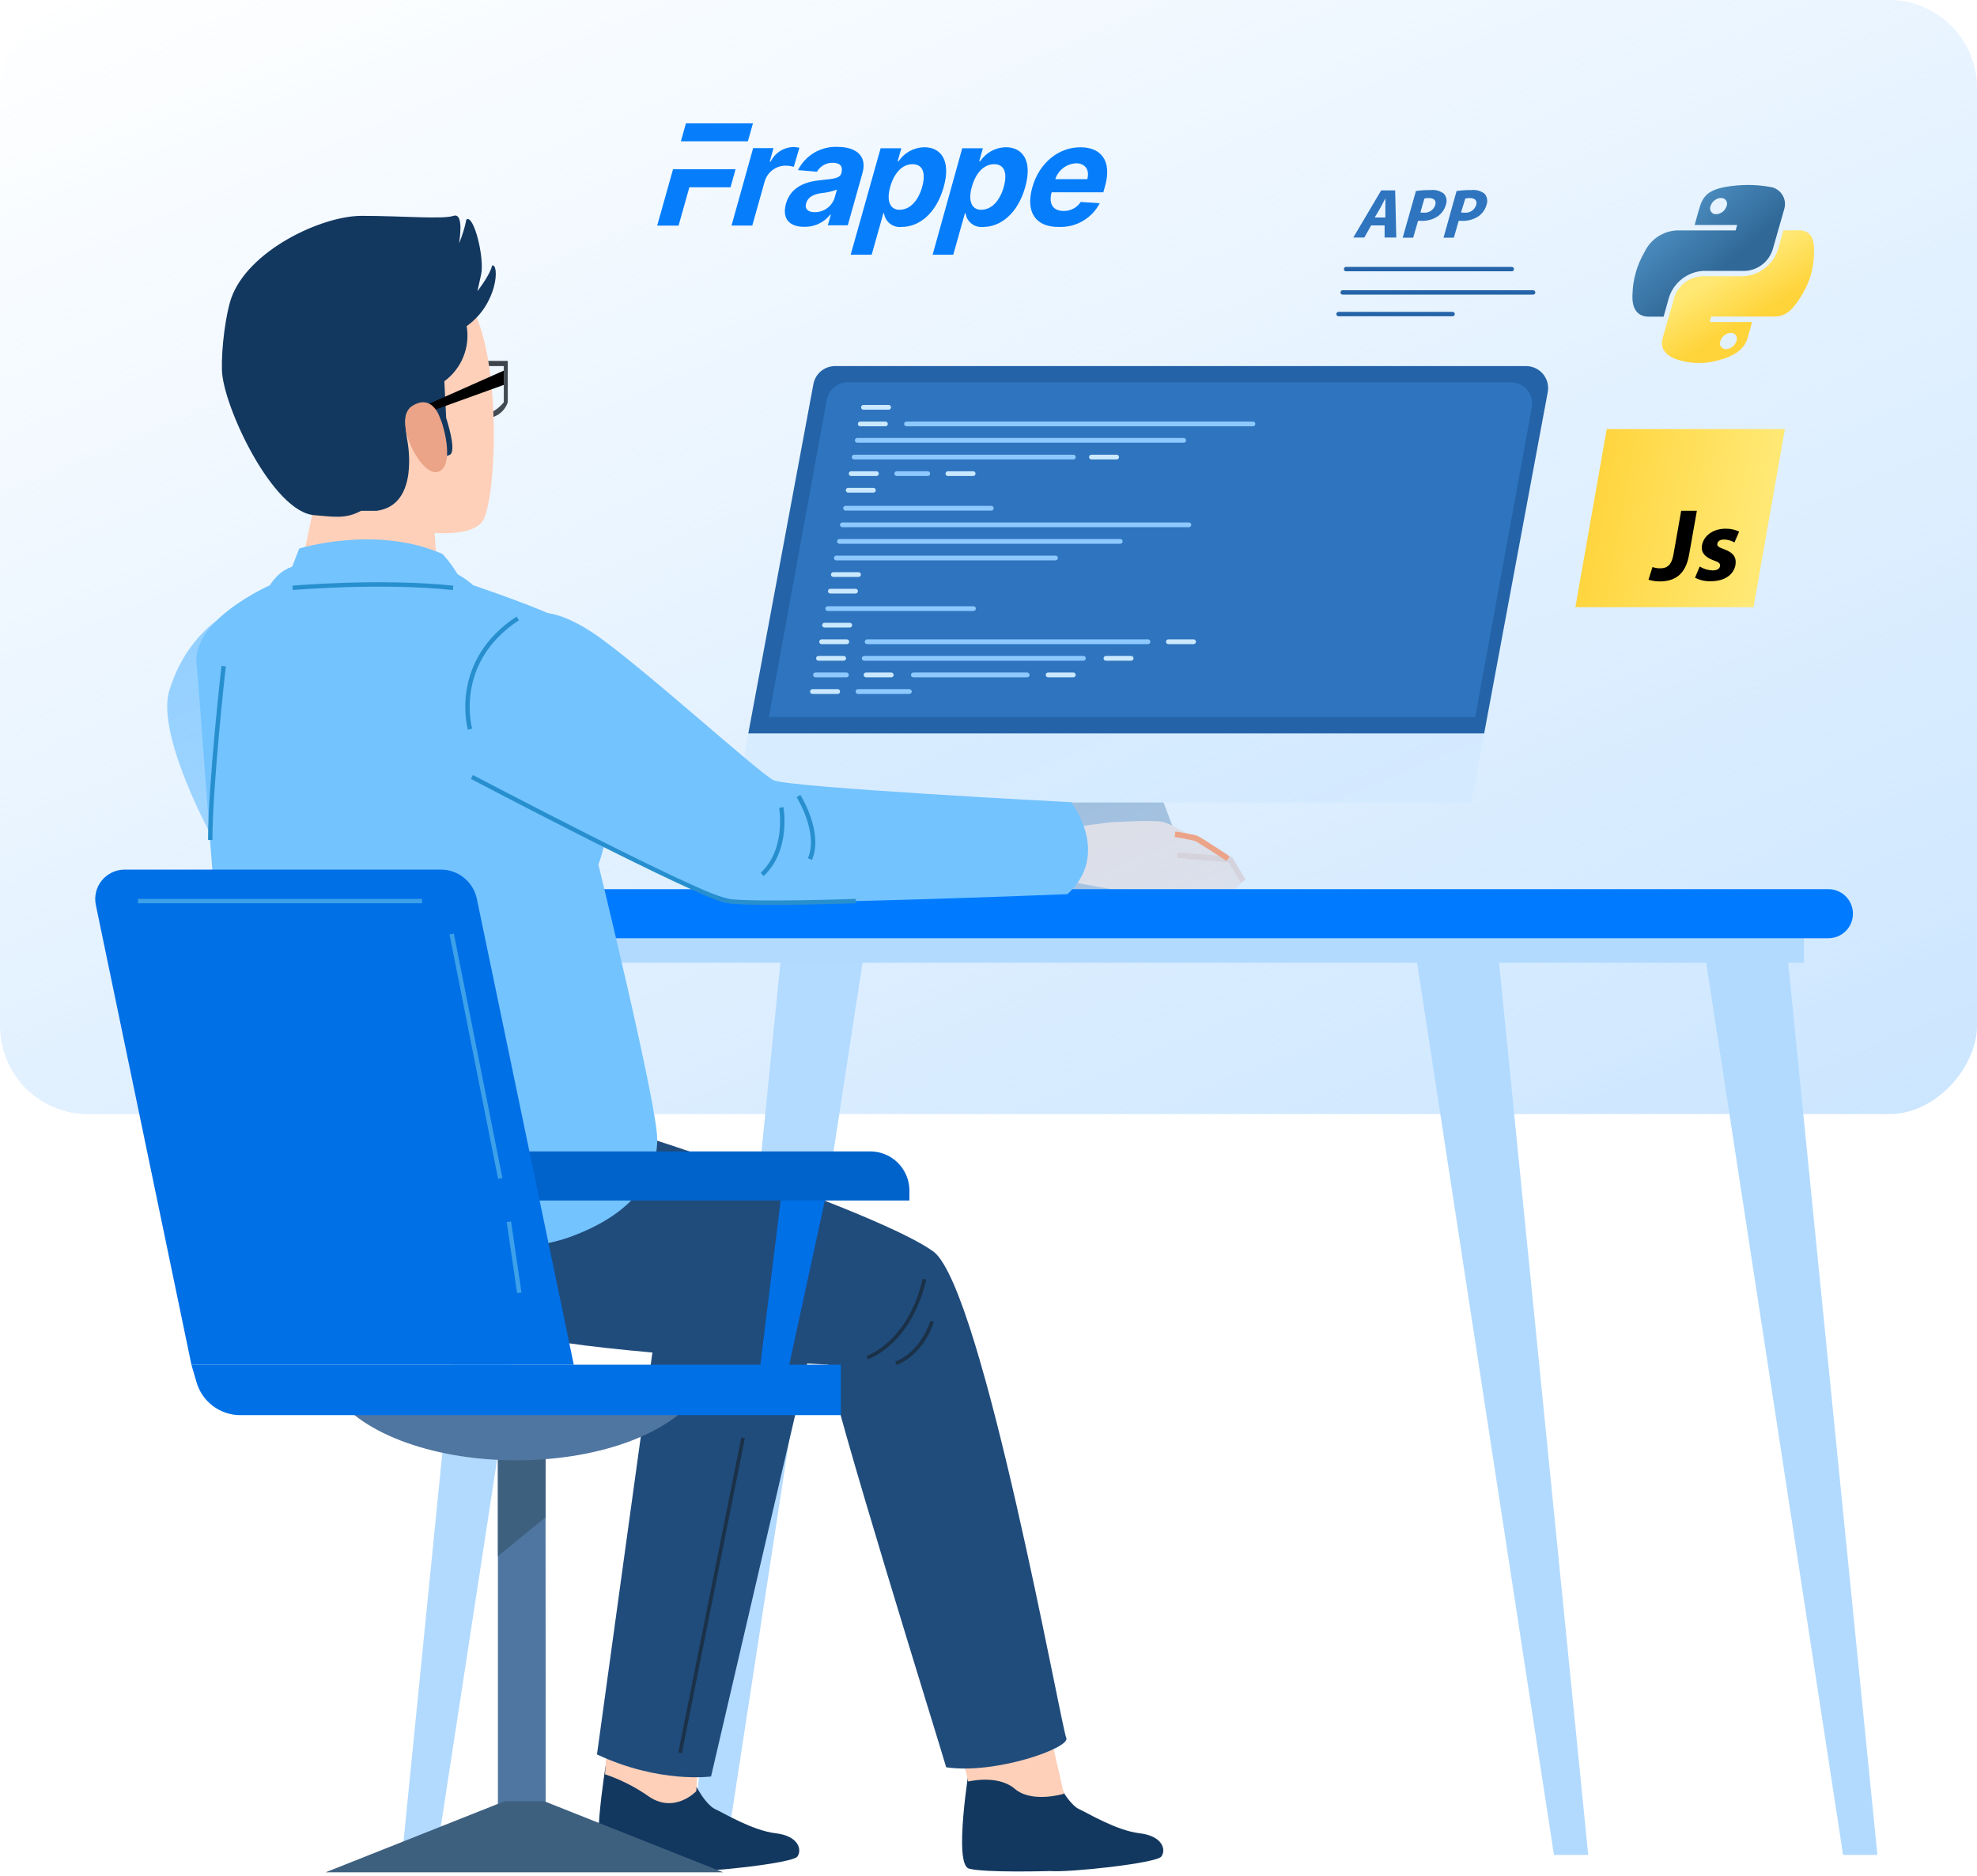 <svg width="449" height="426" viewBox="0 0 449 426" fill="none" xmlns="http://www.w3.org/2000/svg">
<path d="M110.894 81.953H115.323V91.349C115.074 92.098 114.661 92.783 114.114 93.353C113.567 93.922 112.899 94.363 112.161 94.642C109.536 95.727 109.211 94.642 109.211 94.642L109.688 93.913C109.688 93.913 111.877 94.389 114.421 91.349V83.129H108.613L110.894 81.953Z" fill="black"/>
<path d="M123.896 326.607H113.082V423.449H123.937L123.896 326.607Z" fill="#4F76A0"/>
<path d="M123.896 344.556L113.082 353.374V326.607H123.937L123.896 344.556Z" fill="#3E607F"/>
<path d="M51.256 139.592C51.256 139.592 42.347 144.041 38.455 156.822C34.563 169.602 55.685 204.123 55.685 202.43C55.685 200.738 76.837 191.281 76.837 191.281L66.287 152.393L51.256 139.592Z" fill="#73C3FF"/>
<path d="M273.684 207.153L261.927 176.079H232.535L244.292 207.153" fill="#4F76A0"/>
<path d="M167.02 182.231H334.159L337.088 166.562H169.949" fill="#E6F3FF"/>
<path d="M239.539 199.582C238.805 195.375 239.153 191.05 240.552 187.014L246.066 187.531L251.863 186.761C251.863 186.761 261.035 186.173 263.741 186.579C266.448 186.984 274.434 192.264 274.434 192.264C274.434 192.264 278.59 194.292 279.38 195.214C280.452 196.774 281.427 198.399 282.299 200.079L280.515 202.106L271.211 202.906L253.545 202.146L239.539 199.582Z" fill="#FED0B9"/>
<path d="M282.339 200.079L279.42 195.214L267.41 194.201" stroke="#EBA488" stroke-width="1.28" stroke-miterlimit="10"/>
<rect width="449" height="253" rx="20" transform="matrix(-1 0 0 1 449 0)" fill="url(#paint0_linear_1_817)"/>
<path d="M266.844 189.457C268.429 189.671 270.002 189.966 271.557 190.339C272.438 190.663 278.925 194.991 278.925 194.991" stroke="#EBA488" stroke-width="1.28" stroke-miterlimit="10"/>
<path d="M184.737 87.213L169.949 166.552H337.069L351.511 89.058C351.647 88.335 351.621 87.592 351.437 86.88C351.253 86.168 350.914 85.506 350.445 84.94C349.976 84.374 349.387 83.918 348.722 83.606C348.057 83.292 347.331 83.13 346.596 83.129H189.662C188.494 83.128 187.361 83.536 186.462 84.282C185.562 85.028 184.952 86.065 184.737 87.213Z" fill="#2463A7"/>
<path d="M320.641 210.833L352.921 421.219H360.705L339.563 209.718L320.641 210.833Z" fill="#B2DAFF"/>
<path d="M386.305 210.833L418.585 421.219H426.379L405.227 209.718L386.305 210.833Z" fill="#B2DAFF"/>
<path d="M197.082 210.833L164.771 421.219H156.977L178.129 209.718L197.082 210.833Z" fill="#B3DAFF"/>
<path d="M131.407 210.833L99.126 421.219H91.332L112.484 209.718L131.407 210.833Z" fill="#B2DAFF"/>
<path d="M409.69 208.613H119.164V218.626H409.69V208.613Z" fill="#B2DAFF"/>
<path d="M415.252 213.062H128.07C126.592 213.062 125.174 212.475 124.129 211.43C123.083 210.384 122.496 208.966 122.496 207.488C122.496 206.01 123.083 204.592 124.129 203.546C125.174 202.501 126.592 201.914 128.07 201.914H415.252C416.73 201.914 418.148 202.501 419.193 203.546C420.239 204.592 420.826 206.01 420.826 207.488C420.826 208.966 420.239 210.384 419.193 211.43C418.148 212.475 416.73 213.062 415.252 213.062Z" fill="#007BFF"/>
<path d="M137.689 400.077C137.689 400.077 139.513 395.597 147.145 396.398C154.777 397.199 155.719 398.608 156.783 402.347C157.848 406.087 160.665 410.05 162.449 410.841C164.233 411.631 170.871 415.685 176.152 416.304C181.432 416.922 182.182 420.094 181.088 421.604C179.993 423.114 160.24 425.253 155.841 424.888C155.841 424.888 140.962 425.324 137.415 424.331C133.868 423.337 137.466 401.547 137.689 400.077Z" fill="#133860"/>
<path d="M139.717 368.02L137.406 402.915C140.805 404.058 144.029 405.668 146.984 407.699C153.065 412.179 158.133 406.746 158.133 406.746L159.501 384.793L139.717 368.02Z" fill="#FED0B9"/>
<path d="M184.028 306.57L161.488 403.411C161.488 403.411 149.771 405.063 135.582 398.405C135.582 398.405 148.109 307.401 148.94 301.553C149.771 295.705 182.336 301.553 184.028 306.57Z" fill="#204C7C"/>
<path d="M92.627 56.017C92.627 56.017 101.881 57.74 107.962 71.362C114.043 84.984 112.583 114.943 109.381 118.632C106.178 122.322 95.647 121.673 80.86 117.893C65.232 113.838 59.009 98.311 55.522 88.004C49.005 68.271 65.1 46.439 92.627 56.017Z" fill="#FED0B9"/>
<path d="M66.938 135.781L72.269 110.281C72.269 110.281 85.961 105.284 95.316 114.011L98.499 117.892L99.583 134.2C88.878 136.637 77.828 137.173 66.938 135.781Z" fill="#FED0B9"/>
<path d="M66.64 292.563C87.905 298.159 109.86 300.691 131.84 300.083C167.212 298.887 171.895 288.853 172.999 279.285C174.104 269.718 146.587 263.91 134.617 260.768C122.648 257.627 81.722 245.849 70.654 257.789C59.586 269.728 57.012 284.454 66.64 292.563Z" fill="#133860"/>
<path d="M220.332 400.077C220.332 400.077 222.166 395.597 229.798 396.398C237.43 397.199 238.372 398.608 239.426 402.347C240.48 406.087 243.308 410.05 245.102 410.841C246.896 411.631 253.514 415.685 258.805 416.304C264.096 416.922 264.886 420.094 263.741 421.604C262.595 423.114 242.882 425.253 238.484 424.888C238.484 424.888 223.615 425.324 220.058 424.331C216.501 423.337 220.119 401.547 220.332 400.077Z" fill="#133860"/>
<path d="M211.555 370.604L219.896 404.557C219.896 404.557 226.575 402.885 230.477 406.219C234.379 409.554 241.626 407.334 241.626 407.334L235.545 380.618L211.555 370.604Z" fill="#FED0B9"/>
<path d="M142.543 257.029C144.206 257.029 200.973 275.951 212.112 284.303C223.26 293.211 241.048 392.415 242.162 394.645C243.277 396.874 226.027 402.996 214.889 401.324C214.331 399.094 188.182 315.468 188.182 309.904C188.182 309.904 143.648 307.674 124.726 304.34C105.803 301.005 93.002 300.448 85.198 279.853C77.394 259.259 123.043 257.556 123.043 257.556L142.543 257.029Z" fill="#204C7C"/>
<path d="M65.039 132.082L67.958 124.562C67.958 124.562 85.492 119.139 100.522 125.818C103.056 128.621 105.037 131.878 106.36 135.416L65.039 132.082Z" fill="#73C3FF"/>
<path d="M61.281 132.913C61.281 132.913 63.51 129.021 67.362 128.463C71.213 127.906 89.071 125.676 100.808 129.021C103.267 129.869 105.536 131.191 107.487 132.913C107.487 132.913 124.18 138.477 129.784 141.822C135.389 145.166 137.021 170.758 138.136 179.109C139.251 187.461 135.906 196.339 135.906 196.339C135.906 196.339 149.264 250.887 149.264 258.681C149.264 266.475 144.815 275.373 129.237 280.978C113.659 286.583 71.355 284.323 56.882 275.414C52.432 266.515 45.733 160.764 44.639 150.751C43.544 140.737 61.281 132.913 61.281 132.913Z" fill="#73C3FF"/>
<path d="M120.55 139.592C120.55 139.592 124.726 137.088 134.739 143.768C144.753 150.447 172.301 175.491 175.645 177.163C178.99 178.835 243.267 182.17 243.267 182.17C243.267 182.17 252.45 193.866 242.436 203.048C242.436 203.048 180.378 205.552 168.682 204.711C156.986 203.869 118.006 181.339 118.006 181.339C118.006 181.339 102.185 157.957 120.55 139.592Z" fill="#73C3FF"/>
<path d="M107.172 176.434C107.172 176.434 159.216 203.799 165.287 204.62C171.358 205.441 194.355 204.62 194.355 204.62" stroke="#288FCE" stroke-miterlimit="10"/>
<path d="M177.439 183.366C177.439 183.366 179.173 192.914 173.102 198.569" stroke="#288FCE" stroke-miterlimit="10"/>
<path d="M181.344 180.771C181.344 180.771 186.543 189.011 183.949 195.082" stroke="#288FCE" stroke-miterlimit="10"/>
<path d="M106.746 165.589C106.746 165.589 102.408 150.386 117.581 140.433" stroke="#288FCE" stroke-miterlimit="10"/>
<path d="M50.791 151.278C50.791 151.278 47.75 178.167 47.75 190.744" stroke="#288FCE" stroke-miterlimit="10"/>
<path d="M66.461 133.49C66.461 133.49 86.417 131.757 102.897 133.49" stroke="#288FCE" stroke-miterlimit="10"/>
<path d="M196.949 308.283C196.949 308.283 206.497 305.242 209.963 290.505" stroke="#1B3148" stroke-width="0.83" stroke-miterlimit="10"/>
<path d="M203.457 309.58C203.457 309.58 209.102 307.847 211.697 300.042" stroke="#1B3148" stroke-width="0.83" stroke-miterlimit="10"/>
<path d="M168.764 326.496L154.453 398.06" stroke="#1B3148" stroke-width="0.83" stroke-miterlimit="10"/>
<path d="M105.986 74.058C106.386 76.409 106.123 78.825 105.228 81.035C104.334 83.246 102.841 85.164 100.918 86.575L101.334 94.926C101.334 94.926 103.837 102.436 102.165 103.278C100.492 104.119 100.077 102.862 100.077 102.862C100.077 102.862 94.655 94.095 92.982 93.669C91.31 93.244 92.5 100 92.5 100C92.5 100 95.514 114.743 85.5 116H82C78.429 117.948 75.555 117.314 71.5 117C61.998 116.443 50.65 92.232 50.404 84.071C50.249 79 51.289 71.287 52.492 67.794C56.252 56.939 72.945 49.014 82.127 49.014C91.31 49.014 100.492 49.845 103.006 49.014C105.52 48.182 104.253 55.267 104.253 55.267C104.992 53.521 105.552 51.704 105.925 49.845C107.597 48.588 110.101 58.612 109.259 62.372L108.428 66.122C108.428 66.122 111.347 62.372 111.763 60.284C113.455 59.868 113.08 69.051 105.986 74.058Z" fill="#133860"/>
<path d="M75.481 315.752C80.791 324.874 97.464 331.614 117.217 331.614C136.971 331.614 153.643 324.914 158.964 315.752H75.481Z" fill="#4F76A0"/>
<path d="M188.173 268.715L178.159 314.911H172.078L177.642 269.83L188.173 268.715Z" fill="#0070E7"/>
<path d="M206.54 272.617H116.863V261.468H197.641C200.001 261.468 202.265 262.405 203.933 264.074C205.602 265.743 206.54 268.006 206.54 270.366V272.617Z" fill="#0063CC"/>
<path d="M43.474 309.904L21.765 205.511C21.563 204.539 21.58 203.534 21.816 202.569C22.051 201.605 22.499 200.705 23.126 199.935C23.753 199.165 24.544 198.545 25.441 198.119C26.338 197.693 27.319 197.473 28.312 197.474H100.13C102.049 197.474 103.909 198.135 105.397 199.346C106.885 200.557 107.91 202.244 108.299 204.123L130.313 309.904" fill="#0070E7"/>
<path d="M190.97 321.357H54.581C52.34 321.357 50.159 320.629 48.366 319.284C46.574 317.939 45.265 316.049 44.638 313.898L43.473 309.904H190.97V321.357Z" fill="#0070E7"/>
<path d="M123.561 409.017H114.632L73.949 425.172H164.244L123.561 409.017Z" fill="#3E607F"/>
<path d="M31.332 204.62H95.853" stroke="#3DA1EA" stroke-miterlimit="10"/>
<path d="M102.582 212.099L113.609 267.6" stroke="#3DA1EA" stroke-miterlimit="10"/>
<path d="M115.574 277.441L117.936 293.576" stroke="#3DA1EA" stroke-miterlimit="10"/>
<path d="M187.777 90.75L174.602 162.832H335.042L347.904 92.514C348.033 91.817 348.008 91.1 347.829 90.415C347.649 89.729 347.321 89.092 346.867 88.547C346.413 88.003 345.844 87.566 345.202 87.267C344.559 86.968 343.859 86.815 343.15 86.818H192.5C191.378 86.82 190.292 87.214 189.43 87.933C188.567 88.65 187.983 89.647 187.777 90.75Z" fill="#2E74BE"/>
<path d="M205.879 96.264H284.559" stroke="#8DC9FF" stroke-width="1.08" stroke-linecap="round" stroke-linejoin="round"/>
<path d="M194.699 99.994H268.828" stroke="#8DC9FF" stroke-width="1.08" stroke-linecap="round" stroke-linejoin="round"/>
<path d="M193.992 103.794H243.766" stroke="#8DC9FF" stroke-width="1.08" stroke-linecap="round" stroke-linejoin="round"/>
<path d="M203.668 107.555H210.702" stroke="#8DC9FF" stroke-width="1.08" stroke-linecap="round" stroke-linejoin="round"/>
<path d="M196.098 92.494H201.824" stroke="#CAE8FF" stroke-width="1.08" stroke-linecap="round" stroke-linejoin="round"/>
<path d="M195.367 96.264H201.094" stroke="#CAE8FF" stroke-width="1.08" stroke-linecap="round" stroke-linejoin="round"/>
<path d="M247.879 103.794H253.605" stroke="#CAE8FF" stroke-width="1.08" stroke-linecap="round" stroke-linejoin="round"/>
<path d="M193.312 107.555H199.039" stroke="#CAE8FF" stroke-width="1.08" stroke-linecap="round" stroke-linejoin="round"/>
<path d="M215.285 107.555H221.012" stroke="#CAE8FF" stroke-width="1.08" stroke-linecap="round" stroke-linejoin="round"/>
<path d="M192.633 111.325H198.359" stroke="#CAE8FF" stroke-width="1.08" stroke-linecap="round" stroke-linejoin="round"/>
<path d="M192.043 115.409H225.134" stroke="#8DC9FF" stroke-width="1.08" stroke-linecap="round" stroke-linejoin="round"/>
<path d="M191.316 119.18H270.006" stroke="#8DC9FF" stroke-width="1.08" stroke-linecap="round" stroke-linejoin="round"/>
<path d="M190.645 122.94H254.425" stroke="#8DC9FF" stroke-width="1.08" stroke-linecap="round" stroke-linejoin="round"/>
<path d="M189.938 126.71H239.712" stroke="#8DC9FF" stroke-width="1.08" stroke-linecap="round" stroke-linejoin="round"/>
<path d="M189.258 130.47H194.984" stroke="#CAE8FF" stroke-width="1.08" stroke-linecap="round" stroke-linejoin="round"/>
<path d="M188.578 134.241H194.305" stroke="#CAE8FF" stroke-width="1.08" stroke-linecap="round" stroke-linejoin="round"/>
<path d="M187.992 138.204H221.084" stroke="#8DC9FF" stroke-width="1.08" stroke-linecap="round" stroke-linejoin="round"/>
<path d="M196.93 145.734H260.721" stroke="#8DC9FF" stroke-width="1.08" stroke-linecap="round" stroke-linejoin="round"/>
<path d="M196.27 149.494H246.054" stroke="#8DC9FF" stroke-width="1.08" stroke-linecap="round" stroke-linejoin="round"/>
<path d="M185.203 153.265H192.237" stroke="#8DC9FF" stroke-width="1.08" stroke-linecap="round" stroke-linejoin="round"/>
<path d="M207.43 153.265H233.285" stroke="#8DC9FF" stroke-width="1.08" stroke-linecap="round" stroke-linejoin="round"/>
<path d="M194.863 157.035H206.529" stroke="#8DC9FF" stroke-width="1.08" stroke-linecap="round" stroke-linejoin="round"/>
<path d="M187.262 141.964H192.988" stroke="#CAE8FF" stroke-width="1.08" stroke-linecap="round" stroke-linejoin="round"/>
<path d="M186.594 145.734H192.32" stroke="#CAE8FF" stroke-width="1.08" stroke-linecap="round" stroke-linejoin="round"/>
<path d="M265.352 145.734H271.078" stroke="#CAE8FF" stroke-width="1.08" stroke-linecap="round" stroke-linejoin="round"/>
<path d="M185.883 149.494H191.609" stroke="#CAE8FF" stroke-width="1.08" stroke-linecap="round" stroke-linejoin="round"/>
<path d="M251.172 149.494H256.898" stroke="#CAE8FF" stroke-width="1.08" stroke-linecap="round" stroke-linejoin="round"/>
<path d="M196.688 153.265H202.414" stroke="#CAE8FF" stroke-width="1.08" stroke-linecap="round" stroke-linejoin="round"/>
<path d="M238.039 153.265H243.765" stroke="#CAE8FF" stroke-width="1.08" stroke-linecap="round" stroke-linejoin="round"/>
<path d="M93.004 93.669L114.409 84.163V87.406L94.352 94.642L93.004 93.669Z" fill="black"/>
<path d="M184.523 157.035H190.25" stroke="#CAE8FF" stroke-width="1.08" stroke-linecap="round" stroke-linejoin="round"/>
<path d="M396.866 42C395.282 42.011 393.701 42.146 392.138 42.406C387.856 43.127 386.69 44.633 385.904 47.423L384.87 51.09H394.522L394.182 52.321H380.901C379.337 52.381 377.82 52.87 376.515 53.733C375.21 54.597 374.167 55.803 373.501 57.219C371.751 60.196 370.804 63.576 370.751 67.029C370.633 69.884 371.694 71.914 374.497 71.914H377.823L379.055 67.513C379.598 65.86 380.622 64.405 381.996 63.337C383.37 62.268 385.032 61.634 386.769 61.515H396.408C397.821 61.428 399.173 60.911 400.283 60.033C401.392 59.155 402.207 57.958 402.616 56.604L405.235 47.436C405.398 46.879 405.436 46.292 405.345 45.719C405.254 45.146 405.038 44.6 404.711 44.12C404.384 43.641 403.955 43.239 403.455 42.945C402.955 42.651 402.395 42.472 401.817 42.419C400.183 42.131 398.526 41.991 396.866 42ZM390.816 44.96C391.044 44.94 391.273 44.98 391.482 45.075C391.69 45.171 391.869 45.32 392.001 45.507C392.134 45.694 392.215 45.912 392.237 46.141C392.259 46.369 392.22 46.599 392.125 46.807C391.968 47.312 391.66 47.758 391.244 48.086C390.828 48.413 390.322 48.606 389.794 48.641C389.568 48.66 389.34 48.62 389.133 48.525C388.927 48.429 388.749 48.282 388.617 48.097C388.485 47.912 388.403 47.696 388.38 47.469C388.357 47.243 388.393 47.015 388.484 46.807C388.638 46.297 388.943 45.845 389.36 45.513C389.776 45.181 390.284 44.983 390.816 44.947V44.96Z" fill="url(#paint1_linear_1_817)"/>
<path d="M405.024 52.321L403.819 56.603C403.283 58.28 402.259 59.759 400.878 60.851C399.497 61.943 397.821 62.598 396.066 62.733H386.427C385.02 62.831 383.675 63.351 382.567 64.225C381.46 65.098 380.642 66.285 380.219 67.631L377.599 76.799C376.866 79.418 378.699 80.951 381.044 81.697C384.181 82.687 387.546 82.687 390.683 81.697C393.303 81.003 396.105 79.576 396.891 76.799L397.926 73.119H388.286L388.627 71.888H403.034C405.836 71.888 407.434 69.936 409.229 67.002C411.044 64.053 412.002 60.656 411.992 57.193C412.084 54.403 411.35 52.294 408.534 52.294L405.024 52.321ZM393.054 75.594C393.28 75.575 393.508 75.615 393.714 75.71C393.921 75.805 394.099 75.953 394.231 76.138C394.363 76.323 394.445 76.539 394.468 76.765C394.491 76.991 394.455 77.22 394.363 77.428C394.208 77.936 393.902 78.384 393.485 78.714C393.069 79.044 392.562 79.239 392.032 79.274C391.804 79.295 391.574 79.255 391.366 79.159C391.158 79.063 390.979 78.914 390.846 78.728C390.714 78.541 390.633 78.322 390.611 78.094C390.589 77.866 390.628 77.636 390.722 77.428C390.88 76.922 391.188 76.476 391.604 76.149C392.02 75.822 392.525 75.628 393.054 75.594Z" fill="url(#paint2_linear_1_817)"/>
<path d="M171.047 33.633H175.677L174.815 36.703H175.018C175.489 35.745 176.208 34.932 177.101 34.347C177.993 33.763 179.026 33.428 180.092 33.379C180.584 33.381 181.073 33.441 181.551 33.556L180.282 37.883C179.647 37.703 178.989 37.613 178.329 37.616C177.259 37.639 176.225 38.007 175.381 38.665C174.537 39.324 173.929 40.237 173.647 41.27L170.856 51.216H166.137L171.047 33.633Z" fill="#067EFB"/>
<path d="M178.483 46.306C179.587 42.386 182.974 41.232 186.476 40.902C189.559 40.598 190.776 40.445 191.094 39.316V39.253C191.499 37.807 190.802 36.969 189.178 36.969C188.444 36.944 187.717 37.12 187.075 37.477C186.433 37.835 185.901 38.361 185.537 38.999L181.224 38.631C182.056 36.974 183.351 35.593 184.952 34.656C186.553 33.719 188.391 33.267 190.244 33.354C194.049 33.354 197.056 35.117 195.876 39.304L192.54 51.165H188.011L188.696 48.73H188.556C187.869 49.611 186.986 50.32 185.978 50.803C184.97 51.285 183.863 51.526 182.746 51.508C179.448 51.546 177.557 49.846 178.483 46.306ZM189.546 44.936L190.079 43.059C188.936 43.483 187.741 43.752 186.526 43.858C184.776 44.099 183.482 44.771 183.089 46.142C182.695 47.512 183.583 48.184 185.042 48.184C186.041 48.192 187.016 47.882 187.826 47.297C188.636 46.713 189.238 45.886 189.546 44.936Z" fill="#067EFB"/>
<path d="M200 33.671H204.707L203.869 36.614H204.085C204.725 35.657 205.586 34.869 206.595 34.315C207.604 33.76 208.732 33.457 209.883 33.43C213.688 33.43 216.023 36.436 214.323 42.475C212.623 48.514 208.716 51.533 204.783 51.533C203.84 51.645 202.892 51.381 202.142 50.8C201.392 50.218 200.9 49.365 200.774 48.425H200.622L197.97 57.838H193.2L200 33.671ZM204.364 47.626C206.711 47.626 208.589 45.494 209.439 42.424C210.289 39.354 209.629 37.286 207.257 37.286C204.884 37.286 203.07 39.291 202.182 42.424C201.294 45.558 202.068 47.651 204.364 47.651V47.626Z" fill="#067EFB"/>
<path d="M218.533 33.671H223.227L222.39 36.614H222.606C223.246 35.657 224.107 34.869 225.116 34.315C226.125 33.76 227.252 33.457 228.403 33.43C232.209 33.43 234.543 36.436 232.843 42.475C231.143 48.514 227.236 51.533 223.303 51.533C222.361 51.645 221.412 51.381 220.662 50.8C219.912 50.218 219.421 49.365 219.294 48.425H219.142L216.503 57.838H211.81L218.533 33.671ZM222.897 47.626C225.257 47.626 227.122 45.494 227.972 42.424C228.822 39.354 228.162 37.286 225.79 37.286C223.417 37.286 221.603 39.291 220.715 42.424C219.827 45.558 220.614 47.651 222.897 47.651V47.626Z" fill="#067EFB"/>
<path d="M234.454 42.538C235.976 37.109 240.302 33.442 245.377 33.442C249.931 33.442 252.646 36.386 250.958 42.323L250.578 43.667H238.843C238.107 46.294 239.16 47.905 241.558 47.905C242.326 47.925 243.086 47.747 243.765 47.39C244.445 47.032 245.021 46.506 245.44 45.862L249.766 46.154C248.885 47.843 247.542 49.245 245.893 50.198C244.243 51.151 242.357 51.614 240.454 51.533C235.151 51.584 232.881 48.108 234.454 42.538ZM246.937 40.686C247.508 38.593 246.493 37.083 244.4 37.083C243.338 37.132 242.317 37.502 241.471 38.146C240.626 38.79 239.997 39.676 239.668 40.686H246.937Z" fill="#067EFB"/>
<path d="M155.787 28L154.632 32.085H169.856L171.01 28H155.787Z" fill="#067EFB"/>
<path d="M152.857 38.428L149.254 51.229H154.113L156.561 42.526H165.911L167.053 38.428H152.857Z" fill="#067EFB"/>
<path d="M305.71 61.108H343.342" stroke="#2463A7" stroke-miterlimit="10" stroke-linecap="round"/>
<path d="M304.939 66.407H348.187" stroke="#2463A7" stroke-miterlimit="10" stroke-linecap="round"/>
<path d="M304 71.321H329.896" stroke="#2463A7" stroke-miterlimit="10" stroke-linecap="round"/>
<path d="M311.402 51.187L309.853 53.943H307.349L313.681 43.24H316.86L317.111 53.943H314.462V51.187H311.402ZM314.634 49.386V47.108C314.634 46.472 314.634 45.677 314.634 45.041C314.29 45.677 313.892 46.485 313.548 47.108L312.223 49.386H314.634Z" fill="#2E74BE"/>
<path d="M321.577 43.372C322.683 43.218 323.799 43.148 324.915 43.16C325.998 43.033 327.088 43.337 327.948 44.008C328.235 44.345 328.425 44.752 328.5 45.188C328.574 45.624 328.53 46.072 328.372 46.485C328.104 47.501 327.503 48.396 326.663 49.028C325.552 49.805 324.218 50.2 322.862 50.154C322.593 50.17 322.323 50.17 322.054 50.154L320.955 53.982H318.57L321.577 43.372ZM322.584 48.233C322.845 48.288 323.112 48.311 323.378 48.3C323.943 48.343 324.506 48.194 324.976 47.877C325.445 47.559 325.792 47.092 325.961 46.551C326.24 45.571 325.723 44.975 324.518 44.975C324.174 44.966 323.832 45.002 323.498 45.081L322.584 48.233Z" fill="#2E74BE"/>
<path d="M330.808 43.372C331.914 43.219 333.03 43.148 334.146 43.16C335.23 43.033 336.319 43.337 337.18 44.008C337.465 44.346 337.655 44.753 337.732 45.188C337.809 45.623 337.769 46.07 337.617 46.485C337.339 47.499 336.733 48.394 335.895 49.028C334.783 49.805 333.449 50.2 332.093 50.154C331.824 50.17 331.554 50.17 331.285 50.154L330.186 53.982H327.841L330.808 43.372ZM331.815 48.233C332.076 48.288 332.343 48.311 332.61 48.3C333.185 48.359 333.764 48.218 334.247 47.899C334.73 47.58 335.087 47.104 335.259 46.551C335.537 45.571 335.021 44.975 333.815 44.975C333.472 44.966 333.129 45.002 332.795 45.081L331.815 48.233Z" fill="#2E74BE"/>
<path d="M398.242 137.883H357.785L364.91 97.427H405.367L398.242 137.883Z" fill="url(#paint3_linear_1_817)"/>
<path d="M381.818 115.985H385.381L383.613 125.965C382.827 130.458 380.391 132.029 376.933 132.029C376.072 132.03 375.215 131.902 374.392 131.649L375.296 128.768C375.869 128.966 376.471 129.064 377.077 129.056C378.57 129.056 379.631 128.375 380.063 125.913L381.818 115.985Z" fill="black"/>
<path d="M386.023 128.65C386.9 129.189 387.902 129.491 388.931 129.528C390.018 129.528 390.529 129.148 390.633 128.558C390.738 127.969 390.424 127.694 389.167 127.249C386.953 126.45 386.259 125.166 386.547 123.804C386.927 121.682 389.036 120.058 391.878 120.058C392.949 120.031 394.012 120.255 394.982 120.713L393.921 123.176C393.198 122.762 392.383 122.537 391.55 122.521C390.686 122.521 390.136 122.874 390.031 123.451C389.926 124.027 390.332 124.276 391.655 124.76C393.698 125.507 394.418 126.607 394.143 128.296C393.764 130.418 391.799 131.99 388.525 131.99C387.289 132.032 386.062 131.757 384.962 131.191L386.023 128.65Z" fill="black"/>
<path d="M99.905 94.855C99.905 94.855 98.222 89.261 93.591 92.2C88.959 95.139 95.537 108.305 99.408 107.169C103.28 106.034 100.918 96.953 99.905 94.855Z" fill="#EBA488"/>
<defs>
<linearGradient id="paint0_linear_1_817" x1="9.5" y1="253" x2="166.417" y2="-119.151" gradientUnits="userSpaceOnUse">
<stop stop-color="#CCE6FF"/>
<stop offset="1" stop-color="#CCE6FF" stop-opacity="0"/>
</linearGradient>
<linearGradient id="paint1_linear_1_817" x1="372.807" y1="43.31" x2="389.641" y2="62.37" gradientUnits="userSpaceOnUse">
<stop stop-color="#5A9FD4"/>
<stop offset="1" stop-color="#306998"/>
</linearGradient>
<linearGradient id="paint2_linear_1_817" x1="395.047" y1="73.891" x2="388.86" y2="63.498" gradientUnits="userSpaceOnUse">
<stop stop-color="#FFD43B"/>
<stop offset="1" stop-color="#FFE873"/>
</linearGradient>
<linearGradient id="paint3_linear_1_817" x1="359.077" y1="117.662" x2="398.264" y2="124.715" gradientUnits="userSpaceOnUse">
<stop stop-color="#FFD43B"/>
<stop offset="1" stop-color="#FFE873"/>
</linearGradient>
</defs>
</svg>
